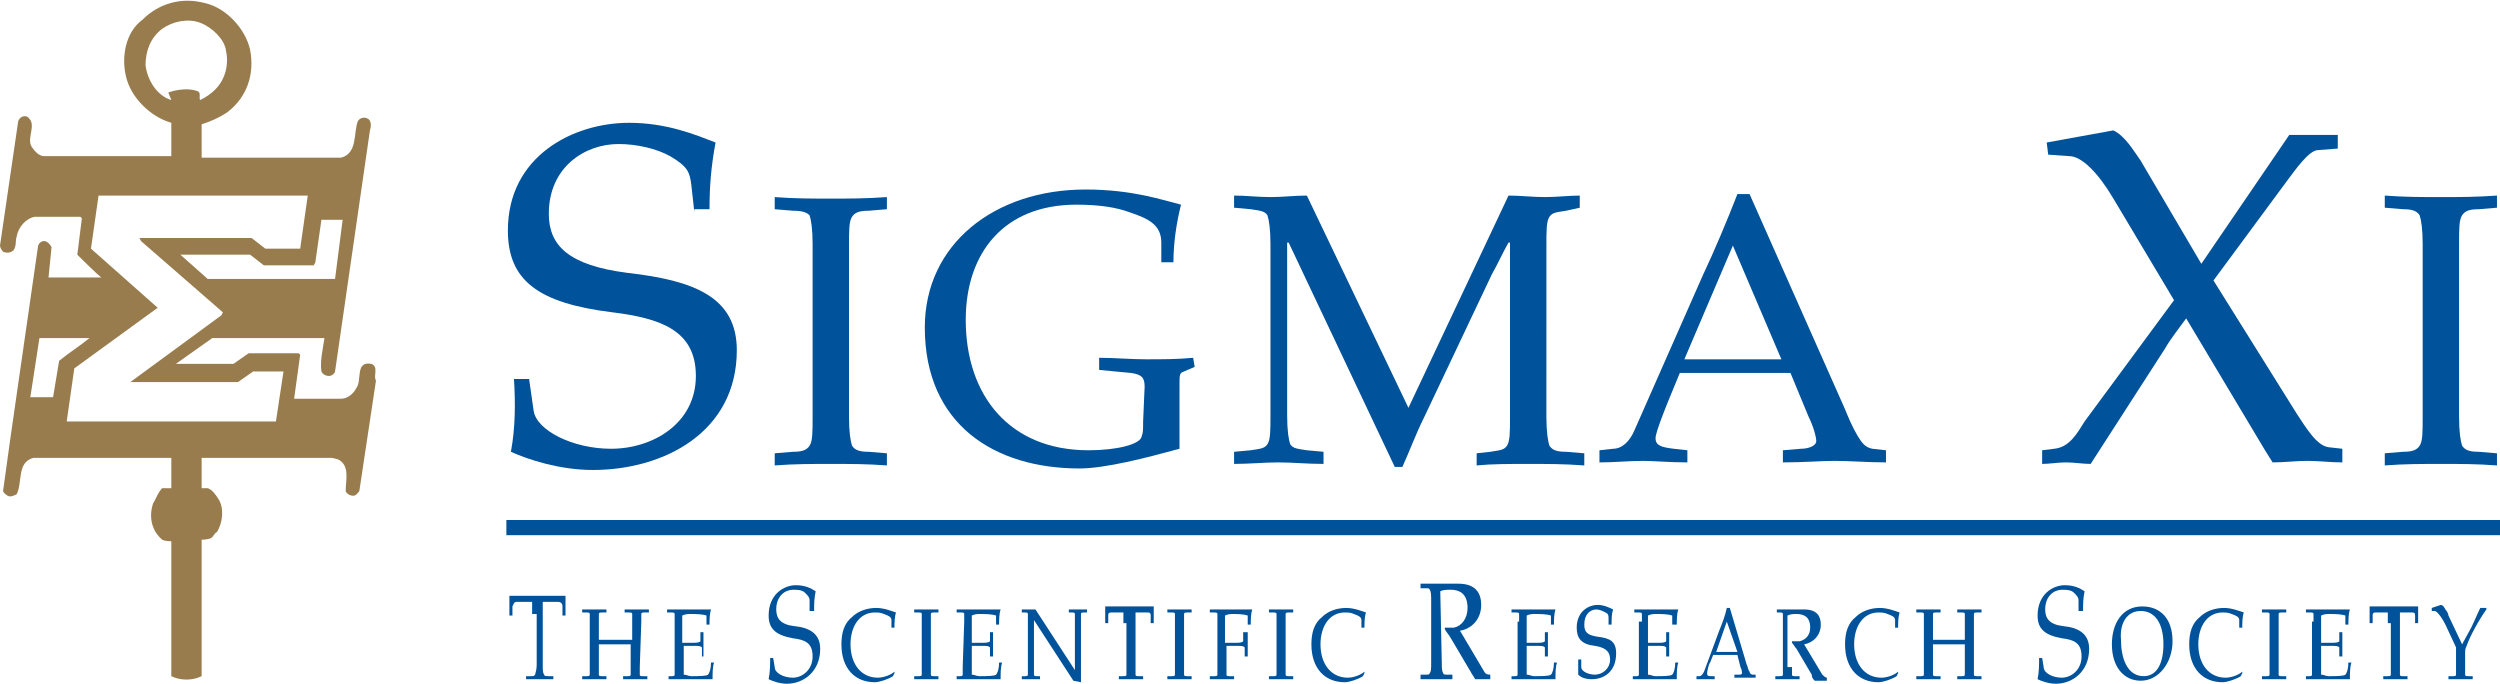 <?xml version="1.0" encoding="utf-8"?>
<!-- Generator: Adobe Illustrator 19.2.1, SVG Export Plug-In . SVG Version: 6.00 Build 0)  -->
<svg version="1.1" id="Layer_1" xmlns="http://www.w3.org/2000/svg" xmlns:xlink="http://www.w3.org/1999/xlink" x="0px" y="0px"
	 viewBox="0 0 164.9 45.1" style="enable-background:new 0 0 164.9 45.1;" xml:space="preserve">
<style type="text/css">
	.st0{fill:none;stroke:#00529B;}
	.st1{fill:#00529B;}
	.st2{fill:#987C4D;}
</style>
<g id="type_possibilities">
</g>
<g id="Key_parts">
</g>
<g id="Xi">
</g>
<g id="Sigma">
	<line class="st0" x1="33.4" y1="34.8" x2="164.9" y2="34.8"/>
	<g>
		<path class="st1" d="M35.1,40.5c0-0.3,0-0.6,0-0.8h-1c-0.2,0-0.2,0.1-0.3,0.3v0.6h-0.2c0-0.4,0-0.9,0-1.3c0.5,0,0.9,0,1.4,0h0.9
			c0.5,0,0.9,0,1.4,0c0,0.4,0,0.8,0,1.3h-0.2V40c0-0.2-0.1-0.3-0.3-0.3h-1c0,0.2,0,0.5,0,0.8v3.4c0,0.3,0,0.5,0.1,0.6
			c0,0.1,0.1,0.1,0.3,0.1h0.3v0.2c-0.3,0-0.6,0-0.9,0c-0.3,0-0.6,0-0.9,0v-0.2H35c0.2,0,0.2,0,0.3-0.1c0-0.1,0.1-0.3,0.1-0.6v-3.4
			H35.1z"/>
		<path class="st1" d="M42.2,44c0,0.3,0,0.4,0,0.5s0.1,0.1,0.2,0.1h0.3v0.2c-0.3,0-0.5,0-0.8,0s-0.5,0-0.8,0v-0.2h0.3
			c0.1,0,0.2,0,0.2-0.1s0-0.3,0-0.5v-1.5c-0.1,0-0.2,0-0.4,0h-1.3c-0.2,0-0.4,0-0.4,0V44c0,0.3,0,0.4,0,0.5s0.1,0.1,0.2,0.1H40v0.2
			c-0.3,0-0.5,0-0.8,0s-0.5,0-0.8,0v-0.2h0.3c0.1,0,0.2,0,0.2-0.1s0-0.3,0-0.5v-3c0-0.3,0-0.4,0-0.5s-0.1-0.1-0.2-0.1h-0.3v-0.2
			c0.3,0,0.5,0,0.8,0c0.2,0,0.5,0,0.8,0v0.2h-0.3c-0.1,0-0.2,0-0.2,0.1s0,0.3,0,0.5v1.2c0.1,0,0.2,0,0.4,0h1.4c0.2,0,0.4,0,0.4,0V41
			c0-0.3,0-0.4,0-0.5s-0.1-0.1-0.2-0.1h-0.3v-0.2c0.3,0,0.5,0,0.8,0c0.2,0,0.5,0,0.8,0v0.2h-0.3c-0.1,0-0.2,0-0.2,0.1s0,0.3,0,0.5
			L42.2,44L42.2,44z"/>
		<path class="st1" d="M44.5,41c0-0.3,0-0.4,0-0.5s-0.1-0.1-0.2-0.1H44v-0.2c0.3,0,0.6,0,0.9,0c0.5,0,1,0,1.3,0c0.2,0,0.5,0,0.7,0
			c-0.1,0.3-0.1,0.7-0.1,1h-0.2v-0.4c0-0.1,0-0.2,0-0.2c-0.3-0.1-0.7-0.1-1.1-0.1c-0.1,0-0.3,0-0.5,0.1v1.8c0.2,0,0.4,0,0.6,0
			c0.3,0,0.5,0,0.6-0.1c0,0,0-0.1,0-0.2v-0.4h0.2c0,0.3,0,0.5,0,0.8s0,0.5,0,0.8h-0.1v-0.4c0-0.1,0-0.1,0-0.2
			c-0.1-0.1-0.2-0.1-0.6-0.1c-0.3,0-0.5,0-0.6,0v1.9c0.2,0,0.3,0.1,0.5,0.1c0.4,0,1,0,1.1-0.1s0.2-0.4,0.2-0.8h0.2
			C47,44,47,44.4,47,44.8c-0.2,0-0.7,0-1.1,0c-0.4,0-0.8,0-1.2,0c-0.2,0-0.4,0-0.6,0v-0.2h0.2c0.1,0,0.2,0,0.2-0.1s0-0.3,0-0.5
			C44.5,44,44.5,41,44.5,41z"/>
		<path class="st1" d="M53.4,40.1v-0.5c0-0.2-0.1-0.3-0.3-0.5s-0.5-0.2-0.8-0.2c-0.5,0-1.1,0.4-1.1,1.3c0,0.6,0.3,1,1.2,1.1
			c1,0.1,1.7,0.5,1.7,1.5c0,1.5-1.1,2.3-2.2,2.3c-0.5,0-1-0.2-1.2-0.3c0.1-0.5,0.1-1,0.1-1.4H51l0.1,0.6c0,0.4,0.6,0.7,1.2,0.7
			c0.6,0,1.3-0.5,1.3-1.4s-0.5-1.1-1.3-1.2c-1.1-0.2-1.6-0.6-1.6-1.5c0-1.4,1-2,1.8-2c0.6,0,1,0.2,1.3,0.4c-0.1,0.5-0.1,0.8-0.1,1.3
			h-0.3C53.4,40.3,53.4,40.1,53.4,40.1z"/>
		<path class="st1" d="M58.9,44.6C58.6,44.8,58,45,57.7,45c-1.3,0-2.2-0.9-2.2-2.5c0-0.8,0.2-1.4,0.7-1.8c0.4-0.4,1-0.6,1.6-0.6
			c0.5,0,1,0.2,1.3,0.3c-0.1,0.3-0.1,0.7-0.1,1h-0.2v-0.5c0-0.2-0.2-0.3-0.5-0.4c-0.2-0.1-0.4-0.1-0.6-0.1c-1,0-1.6,0.9-1.6,2.1
			c0,1.3,0.7,2.2,1.8,2.2c0.4,0,0.9-0.2,1.1-0.4v0.1L58.9,44.6z"/>
		<path class="st1" d="M61.4,44c0,0.3,0,0.4,0,0.5s0.1,0.1,0.2,0.1h0.3v0.2c-0.3,0-0.5,0-0.8,0s-0.5,0-0.8,0v-0.2h0.3
			c0.1,0,0.2,0,0.2-0.1s0-0.3,0-0.5v-3c0-0.3,0-0.4,0-0.5s-0.1-0.1-0.2-0.1h-0.3v-0.2c0.3,0,0.5,0,0.8,0c0.2,0,0.5,0,0.8,0v0.2h-0.3
			c-0.1,0-0.2,0-0.2,0.1s0,0.3,0,0.5V44z"/>
		<path class="st1" d="M63.6,41c0-0.3,0-0.4,0-0.5s-0.1-0.1-0.2-0.1h-0.3v-0.2c0.3,0,0.6,0,0.9,0c0.5,0,1,0,1.3,0c0.2,0,0.5,0,0.7,0
			c-0.1,0.3-0.1,0.7-0.1,1h-0.2v-0.4c0-0.1,0-0.2,0-0.2c-0.3-0.1-0.7-0.1-1.1-0.1c-0.1,0-0.3,0-0.5,0.1v1.8c0.2,0,0.4,0,0.6,0
			c0.3,0,0.5,0,0.6-0.1c0,0,0-0.1,0-0.2v-0.4h0.2c0,0.3,0,0.5,0,0.8s0,0.5,0,0.8h-0.2v-0.4c0-0.1,0-0.1,0-0.2
			c-0.1-0.1-0.2-0.1-0.6-0.1c-0.3,0-0.5,0-0.6,0v1.9c0.2,0,0.3,0.1,0.5,0.1c0.4,0,1,0,1.1-0.1s0.2-0.4,0.2-0.8h0.2
			C66,44,66,44.4,66,44.8c-0.2,0-0.7,0-1.1,0c-0.4,0-0.8,0-1.2,0c-0.2,0-0.4,0-0.6,0v-0.2h0.2c0.1,0,0.2,0,0.2-0.1s0-0.3,0-0.5
			L63.6,41L63.6,41z"/>
		<path class="st1" d="M67.8,41c0-0.3,0-0.4,0-0.5s-0.1-0.1-0.2-0.1h-0.2v-0.2c0.2,0,0.5,0,0.6,0s0.2,0,0.3,0l2.6,4l0,0V41
			c0-0.3,0-0.4,0-0.5s-0.1-0.1-0.2-0.1h-0.2v-0.2c0.2,0,0.4,0,0.6,0s0.4,0,0.6,0v0.2h-0.2c-0.1,0-0.2,0-0.2,0.1s0,0.3,0,0.5v3.7
			c0,0.1,0,0.2,0,0.3l-0.5-0.1l-2.6-4l0,0V44c0,0.3,0,0.4,0,0.5s0.1,0.1,0.2,0.1h0.2v0.2c-0.2,0-0.4,0-0.6,0s-0.4,0-0.6,0v-0.2h0.2
			c0.1,0,0.2,0,0.2-0.1s0-0.3,0-0.5C67.8,44,67.8,41,67.8,41z"/>
		<path class="st1" d="M74.1,41.1c0-0.3,0-0.5,0-0.7h-0.8c-0.2,0-0.2,0.1-0.2,0.2v0.5h-0.2c0-0.4,0-0.7,0-1.1c0.4,0,0.8,0,1.2,0h0.8
			c0.4,0,0.8,0,1.2,0c0,0.4,0,0.7,0,1.1h-0.2v-0.5c0-0.2-0.1-0.2-0.2-0.2h-0.8c0,0.2,0,0.4,0,0.7V44c0,0.3,0,0.4,0,0.5
			s0.1,0.1,0.2,0.1h0.3v0.2c-0.3,0-0.5,0-0.8,0s-0.5,0-0.8,0v-0.2h0.3c0.1,0,0.2,0,0.2-0.1s0-0.3,0-0.5v-2.9H74.1z"/>
		<path class="st1" d="M78.1,44c0,0.3,0,0.4,0,0.5s0.1,0.1,0.2,0.1h0.3v0.2c-0.3,0-0.5,0-0.8,0s-0.5,0-0.8,0v-0.2h0.3
			c0.1,0,0.2,0,0.2-0.1s0-0.3,0-0.5v-3c0-0.3,0-0.4,0-0.5s-0.1-0.1-0.2-0.1H77v-0.2c0.3,0,0.5,0,0.8,0c0.2,0,0.5,0,0.8,0v0.2h-0.3
			c-0.1,0-0.2,0-0.2,0.1s0,0.3,0,0.5V44z"/>
		<path class="st1" d="M80.9,44c0,0.3,0,0.4,0,0.5s0.1,0.1,0.2,0.1h0.3v0.2c-0.3,0-0.5,0-0.8,0s-0.5,0-0.8,0v-0.2h0.3
			c0.1,0,0.2,0,0.2-0.1s0-0.3,0-0.5v-3c0-0.3,0-0.4,0-0.5s-0.1-0.1-0.2-0.1h-0.3v-0.2c0.3,0,0.6,0,0.9,0c0.4,0,0.9,0,1.2,0
			c0.2,0,0.5,0,0.7,0c-0.1,0.3-0.1,0.7-0.1,1h-0.2v-0.4c0-0.1,0-0.2,0-0.2c-0.3-0.1-0.7-0.1-1-0.1c-0.1,0-0.3,0-0.5,0.1v1.8
			c0.2,0,0.4,0,0.6,0c0.3,0,0.5,0,0.6-0.1c0,0,0-0.1,0-0.2v-0.4h0.3c0,0.3,0,0.5,0,0.8s0,0.5,0,0.8h-0.2v-0.4c0-0.1,0-0.1,0-0.2
			c-0.1-0.1-0.2-0.1-0.6-0.1c-0.3,0-0.5,0-0.6,0C80.9,42.6,80.9,44,80.9,44z"/>
		<path class="st1" d="M84.8,44c0,0.3,0,0.4,0,0.5s0.1,0.1,0.2,0.1h0.3v0.2c-0.3,0-0.5,0-0.8,0s-0.5,0-0.8,0v-0.2H84
			c0.1,0,0.2,0,0.2-0.1s0-0.3,0-0.5v-3c0-0.3,0-0.4,0-0.5s-0.1-0.1-0.2-0.1h-0.3v-0.2c0.3,0,0.5,0,0.8,0c0.2,0,0.5,0,0.8,0v0.2H85
			c-0.1,0-0.2,0-0.2,0.1s0,0.3,0,0.5V44z"/>
		<path class="st1" d="M89.9,44.6C89.6,44.8,89,45,88.7,45c-1.3,0-2.2-0.9-2.2-2.5c0-0.8,0.2-1.4,0.7-1.8c0.4-0.4,1-0.6,1.6-0.6
			c0.5,0,1,0.2,1.3,0.3c-0.1,0.3-0.1,0.7-0.1,1h-0.2v-0.5c0-0.2-0.2-0.3-0.5-0.4c-0.2-0.1-0.4-0.1-0.6-0.1c-1,0-1.6,0.9-1.6,2.1
			c0,1.3,0.7,2.2,1.8,2.2c0.4,0,0.9-0.2,1.1-0.4v0.1L89.9,44.6z"/>
		<path class="st1" d="M95.1,43.7c0,0.3,0,0.6,0.1,0.7c0,0.1,0.1,0.1,0.3,0.1h0.3v0.3c-0.4,0-0.7,0-1,0c-0.4,0-0.7,0-1.1,0v-0.3H94
			c0.2,0,0.3,0,0.3-0.1c0.1-0.1,0.1-0.3,0.1-0.7v-4.1c0-0.3,0-0.6-0.1-0.7c0-0.1-0.1-0.1-0.3-0.1h-0.3v-0.3c0.4,0,0.8,0,1.2,0
			c0.4,0,0.8,0,1.3,0c1.2,0,1.5,0.7,1.5,1.4c0,1-0.7,1.6-1.4,1.7l1.6,2.7c0.1,0.2,0.3,0.2,0.4,0.2v0.3c-0.2,0-0.4,0-0.5,0
			s-0.3,0-0.5,0c-0.1-0.2-0.2-0.3-0.3-0.5l-1.3-2.2c-0.1-0.2-0.3-0.4-0.4-0.6v-0.1c0.2,0,0.4,0,0.6,0c0.5-0.1,0.9-0.6,0.9-1.3
			c0-1-0.6-1.2-1.1-1.2c-0.3,0-0.5,0-0.7,0.1L95.1,43.7L95.1,43.7z"/>
		<path class="st1" d="M100.2,41c0-0.3,0-0.4,0-0.5s-0.1-0.1-0.2-0.1h-0.3v-0.2c0.3,0,0.6,0,0.9,0c0.5,0,1,0,1.3,0
			c0.2,0,0.5,0,0.7,0c-0.1,0.3-0.1,0.7-0.1,1h-0.2v-0.4c0-0.1,0-0.2,0-0.2c-0.3-0.1-0.7-0.1-1.1-0.1c-0.1,0-0.3,0-0.5,0.1v1.8
			c0.2,0,0.4,0,0.6,0c0.3,0,0.5,0,0.6-0.1c0,0,0-0.1,0-0.2v-0.4h0.2c0,0.3,0,0.5,0,0.8s0,0.5,0,0.8h-0.2v-0.4c0-0.1,0-0.1,0-0.2
			c-0.1-0.1-0.2-0.1-0.6-0.1c-0.3,0-0.5,0-0.6,0v1.9c0.2,0,0.3,0.1,0.5,0.1c0.4,0,1,0,1.1-0.1s0.2-0.4,0.2-0.8h0.2
			c-0.1,0.3-0.1,0.7-0.1,1.1c-0.2,0-0.7,0-1.1,0s-0.8,0-1.2,0c-0.2,0-0.4,0-0.6,0v-0.2h0.2c0.1,0,0.2,0,0.2-0.1s0-0.3,0-0.5v-3
			C100.1,41,100.2,41,100.2,41z"/>
		<path class="st1" d="M106.1,41.2v-0.4c0-0.2,0-0.3-0.2-0.4c-0.2-0.1-0.4-0.2-0.6-0.2c-0.4,0-0.8,0.3-0.8,1c0,0.5,0.2,0.7,0.9,0.8
			c0.8,0.1,1.2,0.3,1.2,1.1c0,1.2-0.8,1.7-1.6,1.7c-0.4,0-0.7-0.1-0.9-0.3c0-0.4,0-0.7,0-1h0.2V44c0,0.3,0.5,0.5,0.9,0.5
			c0.5,0,1-0.4,1-1s-0.4-0.8-1-0.9c-0.9-0.1-1.2-0.5-1.2-1.2c0-1,0.7-1.5,1.4-1.5c0.4,0,0.8,0.2,1,0.3c-0.1,0.3-0.1,0.6-0.1,1
			C106.3,41.2,106.1,41.2,106.1,41.2z"/>
		<path class="st1" d="M108.3,41c0-0.3,0-0.4,0-0.5s-0.1-0.1-0.2-0.1h-0.3v-0.2c0.3,0,0.6,0,0.9,0c0.5,0,1,0,1.3,0
			c0.2,0,0.5,0,0.7,0c-0.1,0.3-0.1,0.7-0.1,1h-0.3v-0.4c0-0.1,0-0.2,0-0.2c-0.3-0.1-0.7-0.1-1.1-0.1c-0.1,0-0.3,0-0.5,0.1v1.8
			c0.2,0,0.4,0,0.6,0c0.3,0,0.5,0,0.6-0.1c0,0,0-0.1,0-0.2v-0.4h0.2c0,0.3,0,0.5,0,0.8s0,0.5,0,0.8h-0.2v-0.4c0-0.1,0-0.1,0-0.2
			c-0.1-0.1-0.2-0.1-0.6-0.1c-0.3,0-0.5,0-0.6,0v1.9c0.2,0,0.3,0.1,0.5,0.1c0.4,0,1,0,1.1-0.1s0.2-0.4,0.2-0.8h0.2
			c-0.1,0.3-0.1,0.7-0.1,1.1c-0.2,0-0.7,0-1.1,0s-0.8,0-1.2,0c-0.2,0-0.4,0-0.6,0v-0.2h0.2c0.1,0,0.2,0,0.2-0.1s0-0.3,0-0.5v-3
			C108.1,41,108.3,41,108.3,41z"/>
		<path class="st1" d="M113.2,43l0.7-2l0.7,2H113.2z M114.1,40.1h-0.2c-0.1,0.5-0.3,1-0.5,1.5l-1,2.7c-0.1,0.2-0.2,0.3-0.3,0.3h-0.2
			v0.2c0.2,0,0.4,0,0.6,0s0.4,0,0.6,0v-0.2h-0.2c-0.2,0-0.3,0-0.3-0.2c0-0.1,0.1-0.6,0.2-0.7l0.2-0.5h1.6l0.2,0.8
			c0.1,0.2,0.1,0.3,0.1,0.4c0,0.1-0.1,0.1-0.2,0.1h-0.3v0.2c0.3,0,0.5,0,0.7,0s0.5,0,0.7,0v-0.2h-0.2c-0.1,0-0.2-0.1-0.2-0.2
			c-0.1-0.1-0.1-0.3-0.2-0.5L114.1,40.1z"/>
		<path class="st1" d="M118.2,44c0,0.3,0,0.4,0,0.5s0.1,0.1,0.2,0.1h0.3v0.2c-0.3,0-0.5,0-0.8,0s-0.5,0-0.8,0v-0.2h0.3
			c0.1,0,0.2,0,0.2-0.1s0-0.3,0-0.5v-3c0-0.3,0-0.4,0-0.5s-0.1-0.1-0.2-0.1h-0.2v-0.2c0.3,0,0.6,0,0.9,0s0.6,0,0.9,0
			c0.9,0,1.1,0.5,1.1,1c0,0.7-0.5,1.2-1.1,1.3l1.2,2c0.1,0.1,0.2,0.2,0.3,0.2v0.2c-0.1,0-0.3,0-0.4,0s-0.2,0-0.4,0
			c-0.1-0.1-0.2-0.2-0.2-0.4l-1-1.7c-0.1-0.1-0.2-0.3-0.3-0.4v-0.1c0.1,0,0.3,0,0.5,0c0.4-0.1,0.7-0.4,0.7-0.9
			c0-0.7-0.4-0.9-0.9-0.9c-0.2,0-0.4,0-0.6,0.1V44C117.9,44,118.2,44,118.2,44z"/>
		<path class="st1" d="M125.1,44.6c-0.3,0.2-0.9,0.4-1.2,0.4c-1.3,0-2.2-0.9-2.2-2.5c0-0.8,0.2-1.4,0.7-1.8c0.4-0.4,1-0.6,1.6-0.6
			c0.5,0,1,0.2,1.3,0.3c-0.1,0.3-0.1,0.7-0.1,1H125v-0.5c0-0.2-0.2-0.3-0.5-0.4c-0.2-0.1-0.4-0.1-0.6-0.1c-1,0-1.6,0.9-1.6,2.1
			c0,1.3,0.7,2.2,1.8,2.2c0.4,0,0.9-0.2,1.1-0.4v0.1L125.1,44.6z"/>
		<path class="st1" d="M130.2,44c0,0.3,0,0.4,0,0.5s0.1,0.1,0.2,0.1h0.3v0.2c-0.3,0-0.5,0-0.8,0s-0.5,0-0.8,0v-0.2h0.3
			c0.1,0,0.2,0,0.2-0.1s0-0.3,0-0.5v-1.5c-0.1,0-0.2,0-0.4,0h-1.3c-0.2,0-0.4,0-0.4,0V44c0,0.3,0,0.4,0,0.5s0.1,0.1,0.2,0.1h0.3v0.2
			c-0.3,0-0.5,0-0.8,0s-0.5,0-0.8,0v-0.2h0.3c0.1,0,0.2,0,0.2-0.1s0-0.3,0-0.5v-3c0-0.3,0-0.4,0-0.5s-0.1-0.1-0.2-0.1h-0.3v-0.2
			c0.3,0,0.5,0,0.8,0c0.2,0,0.5,0,0.8,0v0.2h-0.3c-0.1,0-0.2,0-0.2,0.1s0,0.3,0,0.5v1.2c0.1,0,0.2,0,0.4,0h1.3c0.2,0,0.4,0,0.4,0V41
			c0-0.3,0-0.4,0-0.5s-0.1-0.1-0.2-0.1h-0.3v-0.2c0.3,0,0.5,0,0.8,0c0.2,0,0.5,0,0.8,0v0.2h-0.3c-0.1,0-0.2,0-0.2,0.1s0,0.3,0,0.5
			V44z"/>
		<path class="st1" d="M137.1,40.1v-0.5c0-0.2-0.1-0.3-0.3-0.5s-0.5-0.2-0.8-0.2c-0.5,0-1.1,0.4-1.1,1.3c0,0.6,0.3,1,1.2,1.1
			c1,0.1,1.7,0.5,1.7,1.5c0,1.5-1.1,2.3-2.2,2.3c-0.5,0-1-0.2-1.2-0.3c0.1-0.5,0.1-1,0.1-1.4h0.2l0.1,0.6c0,0.4,0.6,0.7,1.2,0.7
			c0.6,0,1.3-0.5,1.3-1.4s-0.5-1.1-1.3-1.2c-1.1-0.2-1.6-0.6-1.6-1.5c0-1.4,1-2,1.8-2c0.6,0,1,0.2,1.3,0.4c-0.1,0.5-0.1,0.8-0.1,1.3
			h-0.3L137.1,40.1L137.1,40.1z"/>
		<path class="st1" d="M141.2,40.3c1,0,1.5,0.9,1.5,2.2c0,1.2-0.4,2.1-1.3,2.1c-1.1,0-1.5-1.2-1.5-2.4
			C139.8,41.1,140.3,40.3,141.2,40.3z M141.2,44.9c1.2,0,2.1-1.2,2.1-2.6c0-1.5-0.8-2.3-2-2.3c-1.3,0-2,1.1-2,2.5
			C139.3,44,140.1,44.9,141.2,44.9z"/>
		<path class="st1" d="M147.8,44.6c-0.3,0.2-0.9,0.4-1.2,0.4c-1.3,0-2.2-0.9-2.2-2.5c0-0.8,0.2-1.4,0.7-1.8c0.4-0.4,1-0.6,1.6-0.6
			c0.5,0,1,0.2,1.3,0.3c-0.1,0.3-0.1,0.7-0.1,1h-0.2v-0.5c0-0.2-0.2-0.3-0.5-0.4c-0.2-0.1-0.4-0.1-0.6-0.1c-1,0-1.6,0.9-1.6,2.1
			c0,1.3,0.7,2.2,1.8,2.2c0.4,0,0.9-0.2,1.1-0.4v0.1L147.8,44.6z"/>
		<path class="st1" d="M150.3,44c0,0.3,0,0.4,0,0.5s0.1,0.1,0.2,0.1h0.3v0.2c-0.3,0-0.5,0-0.8,0s-0.5,0-0.8,0v-0.2h0.3
			c0.1,0,0.2,0,0.2-0.1s0-0.3,0-0.5v-3c0-0.3,0-0.4,0-0.5s-0.1-0.1-0.2-0.1h-0.3v-0.2c0.3,0,0.5,0,0.8,0c0.2,0,0.5,0,0.8,0v0.2h-0.3
			c-0.1,0-0.2,0-0.2,0.1s0,0.3,0,0.5V44z"/>
		<path class="st1" d="M152.6,41c0-0.3,0-0.4,0-0.5s-0.1-0.1-0.2-0.1h-0.3v-0.2c0.3,0,0.6,0,0.9,0c0.5,0,1,0,1.3,0
			c0.2,0,0.5,0,0.7,0c-0.1,0.3-0.1,0.7-0.1,1h-0.2v-0.4c0-0.1,0-0.2,0-0.2c-0.3-0.1-0.7-0.1-1.1-0.1c-0.1,0-0.3,0-0.5,0.1v1.8
			c0.2,0,0.4,0,0.6,0c0.3,0,0.5,0,0.6-0.1c0,0,0-0.1,0-0.2v-0.4h0.2c0,0.3,0,0.5,0,0.8s0,0.5,0,0.8h-0.2v-0.4c0-0.1,0-0.1,0-0.2
			c-0.1-0.1-0.2-0.1-0.6-0.1c-0.3,0-0.5,0-0.6,0v1.9c0.2,0,0.3,0.1,0.5,0.1c0.4,0,1,0,1.1-0.1s0.2-0.4,0.2-0.8h0.2
			c-0.1,0.3-0.1,0.7-0.1,1.1c-0.2,0-0.7,0-1.1,0c-0.4,0-0.8,0-1.2,0c-0.2,0-0.4,0-0.6,0v-0.2h0.2c0.1,0,0.2,0,0.2-0.1s0-0.3,0-0.5
			v-3C152.5,41,152.6,41,152.6,41z"/>
		<path class="st1" d="M157.5,41.1c0-0.3,0-0.5,0-0.7h-0.8c-0.2,0-0.2,0.1-0.2,0.2v0.5h-0.2c0-0.4,0-0.7,0-1.1c0.4,0,0.8,0,1.2,0
			h0.8c0.4,0,0.8,0,1.2,0c0,0.4,0,0.7,0,1.1h-0.2v-0.5c0-0.2-0.1-0.2-0.2-0.2h-0.8c0,0.2,0,0.4,0,0.7V44c0,0.3,0,0.4,0,0.5
			s0.1,0.1,0.2,0.1h0.3v0.2c-0.3,0-0.5,0-0.8,0s-0.5,0-0.8,0v-0.2h0.3c0.1,0,0.2,0,0.2-0.1s0-0.3,0-0.5v-2.9H157.5z"/>
		<path class="st1" d="M162.4,42.5l0.6-1.1c0.2-0.4,0.4-0.9,0.6-1.3h0.4v0.1c-0.5,0.7-1.1,1.8-1.3,2.4c-0.1,0.2-0.1,0.3-0.1,0.5V44
			c0,0.3,0,0.4,0,0.5s0.1,0.1,0.2,0.1h0.3v0.2c-0.3,0-0.5,0-0.8,0s-0.5,0-0.8,0v-0.2h0.3c0.1,0,0.2,0,0.2-0.1s0-0.3,0-0.5v-1
			c0-0.1,0-0.2,0-0.3l-0.7-1.5c-0.3-0.6-0.6-0.9-0.7-0.9h-0.2v-0.2l0.6-0.2c0.1,0,0.2,0.1,0.3,0.3c0.1,0.1,0.2,0.3,0.2,0.4
			L162.4,42.5z"/>
	</g>
	<g>
		<path class="st1" d="M45.8,14l-0.2-1.8c-0.1-0.8-0.2-1.2-1.4-1.9c-0.9-0.5-2.2-0.8-3.4-0.8c-2.2,0-4.6,1.5-4.6,4.6
			c0,2.1,1.3,3.4,5.2,3.9c4.4,0.5,7.2,1.6,7.2,5.1c0,5.4-4.8,7.9-9.5,7.9c-2.2,0-4.3-0.7-5.4-1.2c0.3-1.6,0.3-3.3,0.2-4.8h1l0.3,2.1
			c0.2,1.3,2.6,2.5,5.1,2.5c2.8,0,5.6-1.7,5.6-4.8c0-3-2.3-3.8-5.5-4.2c-4.9-0.6-6.9-2.1-6.9-5.4c0-4.9,4.3-7.1,8-7.1
			c2.5,0,4.4,0.8,5.7,1.3c-0.3,1.6-0.4,2.9-0.4,4.4h-1C45.8,13.8,45.8,14,45.8,14z"/>
		<path class="st1" d="M56,27.5c0,1,0.1,1.6,0.2,1.9c0.2,0.3,0.5,0.4,1.1,0.4l1.2,0.1v0.8c-1.3-0.1-2.5-0.1-3.7-0.1s-2.4,0-3.7,0.1
			v-0.8l1.2-0.1c0.6,0,0.9-0.1,1.1-0.4c0.2-0.3,0.2-0.9,0.2-1.9V16.1c0-1-0.1-1.6-0.2-1.9c-0.2-0.2-0.5-0.3-1.1-0.3l-1.2-0.1V13
			c1.3,0.1,2.5,0.1,3.7,0.1s2.3,0,3.7-0.1v0.8l-1.2,0.1c-0.6,0-0.9,0.1-1.1,0.4C56,14.6,56,15.2,56,16.2V27.5z"/>
		<path class="st1" d="M75.5,25.5c0-0.6-0.2-0.8-0.9-0.9l-2.1-0.2v-0.8c1,0,2.1,0.1,3.1,0.1s2.1,0,3.1-0.1l0.1,0.6l-0.7,0.3
			c-0.3,0.1-0.3,0.2-0.3,0.9v4.2c-2.2,0.6-4.9,1.3-6.6,1.3C65.6,30.9,61,28,61,21.6c0-5.5,4.6-9.1,10.6-9.1c3.1,0,5.1,0.7,6.3,1
			c-0.3,1.2-0.5,2.5-0.5,3.8h-0.8V16c0-1.2-0.9-1.6-2.1-2c-0.8-0.3-1.9-0.5-3.5-0.5c-4.8,0-7.3,3.2-7.3,7.6c0,5,2.9,8.6,8.1,8.6
			c1.9,0,3.4-0.4,3.5-0.9c0.1-0.3,0.1-0.4,0.1-1L75.5,25.5L75.5,25.5z"/>
		<path class="st1" d="M102,27.5c0,1,0.1,1.6,0.2,1.9c0.2,0.3,0.5,0.4,1.1,0.4l1.2,0.1v0.8c-1.3-0.1-2.5-0.1-3.7-0.1s-2.4,0-3.4,0.1
			v-0.8l0.9-0.1c0.6-0.1,0.9-0.1,1.1-0.4c0.2-0.3,0.2-0.9,0.2-1.9V16h-0.1c-0.4,0.7-0.7,1.4-1.1,2.1l-4.5,9.5
			c-0.5,1-0.9,2.1-1.4,3.2H92L85,16h-0.1v11.4c0,1,0.1,1.6,0.2,1.9c0.2,0.3,0.5,0.3,1.1,0.4l1.1,0.1v0.8c-1.1,0-2-0.1-3-0.1
			c-0.9,0-1.9,0.1-2.9,0.1v-0.8l1.1-0.1c0.6-0.1,0.9-0.1,1.1-0.4c0.2-0.3,0.2-0.9,0.2-1.9V16.1c0-1-0.1-1.6-0.2-1.9
			c-0.2-0.3-0.5-0.3-1.1-0.4l-1.1-0.1v-0.8c0.8,0,1.6,0.1,2.4,0.1s1.6-0.1,2.4-0.1l6.7,14l6.6-14c0.8,0,1.6,0.1,2.4,0.1
			s1.6-0.1,2.3-0.1v0.8l-0.9,0.2c-0.6,0.1-0.9,0.1-1.1,0.4s-0.2,0.9-0.2,1.9C102,16.2,102,27.5,102,27.5z"/>
		<path class="st1" d="M111.1,23.7l3.2-7.5l3.2,7.5H111.1z M115.4,12.8h-0.8c-0.7,1.8-1.5,3.7-2.3,5.4l-4.5,10.2
			c-0.3,0.7-0.8,1.2-1.4,1.2l-0.9,0.1v0.8c1,0,1.9-0.1,2.9-0.1c0.7,0,1.7,0.1,2.9,0.1v-0.8l-0.9-0.1c-0.8-0.1-1.2-0.2-1.2-0.7
			c0-0.4,0.7-2.1,0.9-2.6l0.7-1.7h7.3l1.2,2.9c0.3,0.6,0.5,1.3,0.5,1.6s-0.5,0.5-1,0.5l-1.2,0.1v0.8c1.4,0,2.5-0.1,3.4-0.1
			c1.1,0,2.2,0.1,3.4,0.1v-0.8l-0.9-0.1c-0.5-0.1-0.7-0.4-1-0.9s-0.6-1.2-0.8-1.7L115.4,12.8z"/>
		<path class="st1" d="M144.2,21c-0.5,0.7-1,1.3-1.4,2l-4.9,7.6c-0.5,0-1.1-0.1-1.6-0.1c-0.6,0-1.1,0.1-1.6,0.1v-0.9l0.8-0.1
			c1-0.1,1.5-1,2-1.8l5.9-8l-4-6.7c-1-1.7-2.1-2.8-2.9-2.8l-1.4-0.1L135,9.4l4.4-0.8c0.8,0.4,1.3,1.3,1.8,2l4,6.8l5.8-8.5h3.2v0.9
			l-1.3,0.1c-0.6,0-1.5,1.3-2.1,2.1l-4.8,6.5l5.5,8.8c0.6,0.9,1.3,2.1,2.1,2.2l0.9,0.1v0.9c-0.8,0-1.5-0.1-2.3-0.1s-1.5,0.1-2.3,0.1
			l-0.5-0.8L144.2,21z"/>
		<path class="st1" d="M162.2,27.5c0,1,0.1,1.6,0.2,1.9c0.2,0.3,0.5,0.4,1.1,0.4l1.2,0.1v0.8c-1.3-0.1-2.5-0.1-3.7-0.1
			s-2.4,0-3.7,0.1v-0.8l1.2-0.1c0.6,0,0.9-0.1,1.1-0.4c0.2-0.3,0.2-0.9,0.2-1.9V16.1c0-1-0.1-1.6-0.2-1.9c-0.2-0.3-0.5-0.4-1.1-0.4
			l-1.2-0.1v-0.8c1.3,0.1,2.5,0.1,3.7,0.1s2.3,0,3.7-0.1v0.8l-1.2,0.1c-0.6,0-0.9,0.1-1.1,0.4c-0.2,0.3-0.2,0.9-0.2,1.9V27.5z"/>
	</g>
	<path class="st2" d="M24.5,24c-1.1-0.2-0.6,1.1-1,1.6c-0.2,0.4-0.6,0.7-1,0.7h-2.9h-0.2l0.4-2.9l-0.1-0.1h-3.3l-1,0.7h-3.8l2.4-1.7
		h7.3h0.1c-0.1,0.7-0.3,1.5-0.2,2.2c0.1,0.2,0.3,0.3,0.5,0.3s0.4-0.2,0.4-0.3l2.3-15.9c0.1-0.3,0.1-0.7-0.2-0.8
		c-0.2-0.1-0.5,0-0.6,0.2c-0.3,0.8,0,2.1-1.1,2.4h-9.2V8.2C13.9,8,14.4,7.8,15,7.4c1.3-1,1.8-2.5,1.5-4.1c-0.3-1.4-1.6-2.8-3-3.1
		c-1.5-0.4-3,0-4.1,1.1C8.3,2.1,8,3.7,8.3,5c0.3,1.4,1.6,2.7,3,3.1v2.2H2.9c-0.3,0-0.6-0.3-0.8-0.6c-0.4-0.6,0.4-1.5-0.3-2
		C1.6,7.6,1.3,7.7,1.2,8L0,16.2c0,0.1,0.1,0.3,0.2,0.4c0.2,0.1,0.5,0.1,0.7-0.1c0.2-0.3,0.1-0.6,0.2-0.9c0.1-0.6,0.6-1.2,1.2-1.3h3
		l0.1,0.1l-0.3,2.4c0,0,1.5,1.5,1.6,1.5H6.5c-1,0-2.2,0-3.2,0H3.2l0.2-2c-0.1-0.2-0.3-0.4-0.5-0.4s-0.4,0.2-0.4,0.4L0.7,28.8
		l-0.5,3.6c0.1,0.2,0.2,0.2,0.3,0.3c0.2,0.1,0.4,0,0.6-0.1c0.4-0.8,0-2.1,1.1-2.4h9.1v2h-0.6c-0.3,0.3-0.4,0.7-0.6,1
		c-0.3,0.9-0.1,1.8,0.6,2.4c0.2,0.1,0.5,0.1,0.6,0.1v8.9c0.6,0.3,1.4,0.3,2,0v-9c0,0,0.4,0,0.6-0.1c0.2-0.1,0.2-0.3,0.4-0.4
		c0.4-0.6,0.5-1.6,0.1-2.2c-0.2-0.3-0.4-0.6-0.7-0.7c-0.1,0-0.2,0-0.4,0v-1.9v-0.1h8.6l0.4,0.1c0.8,0.4,0.5,1.4,0.5,2.1
		c0.1,0.2,0.3,0.3,0.5,0.3s0.3-0.2,0.4-0.3l1.1-7.3C24.6,24.8,25,24.2,24.5,24z M20.8,17.3l0.4-2.8h1.4l-0.5,3.9H22h-8.1h-0.2
		l-1.8-1.6h4.6l0.9,0.7h3.3L20.8,17.3z M11.3,6.6c-1-0.3-1.6-1.4-1.7-2.3c0-0.9,0.3-1.8,1.1-2.4c0.7-0.5,1.7-0.7,2.5-0.4
		c0.8,0.3,1.6,1.1,1.7,1.8c0.2,0.9,0,1.9-0.7,2.6c-0.3,0.3-0.6,0.5-1,0.7C13.1,6.4,13.3,6.1,13,6c-0.6-0.2-1.3-0.1-1.9,0.1L11.3,6.6
		z M3.5,26.2H2l0,0c0.2-1.3,0.4-2.6,0.6-3.9h0.1h3.2c-0.6,0.5-1.4,1-2,1.5L3.5,26.2z M18.2,27.8H4.4l0,0l0.5-3.5l5.5-4l0,0L6,16.4
		l0.5-3.5H7h13.3l-0.5,3.5h-2.3l-0.9-0.7H10H9.2l0.1,0.2l5.4,4.7l-0.1,0.2l-6,4.4h0.1h7l1-0.7h2L18.2,27.8z"/>
</g>
</svg>
